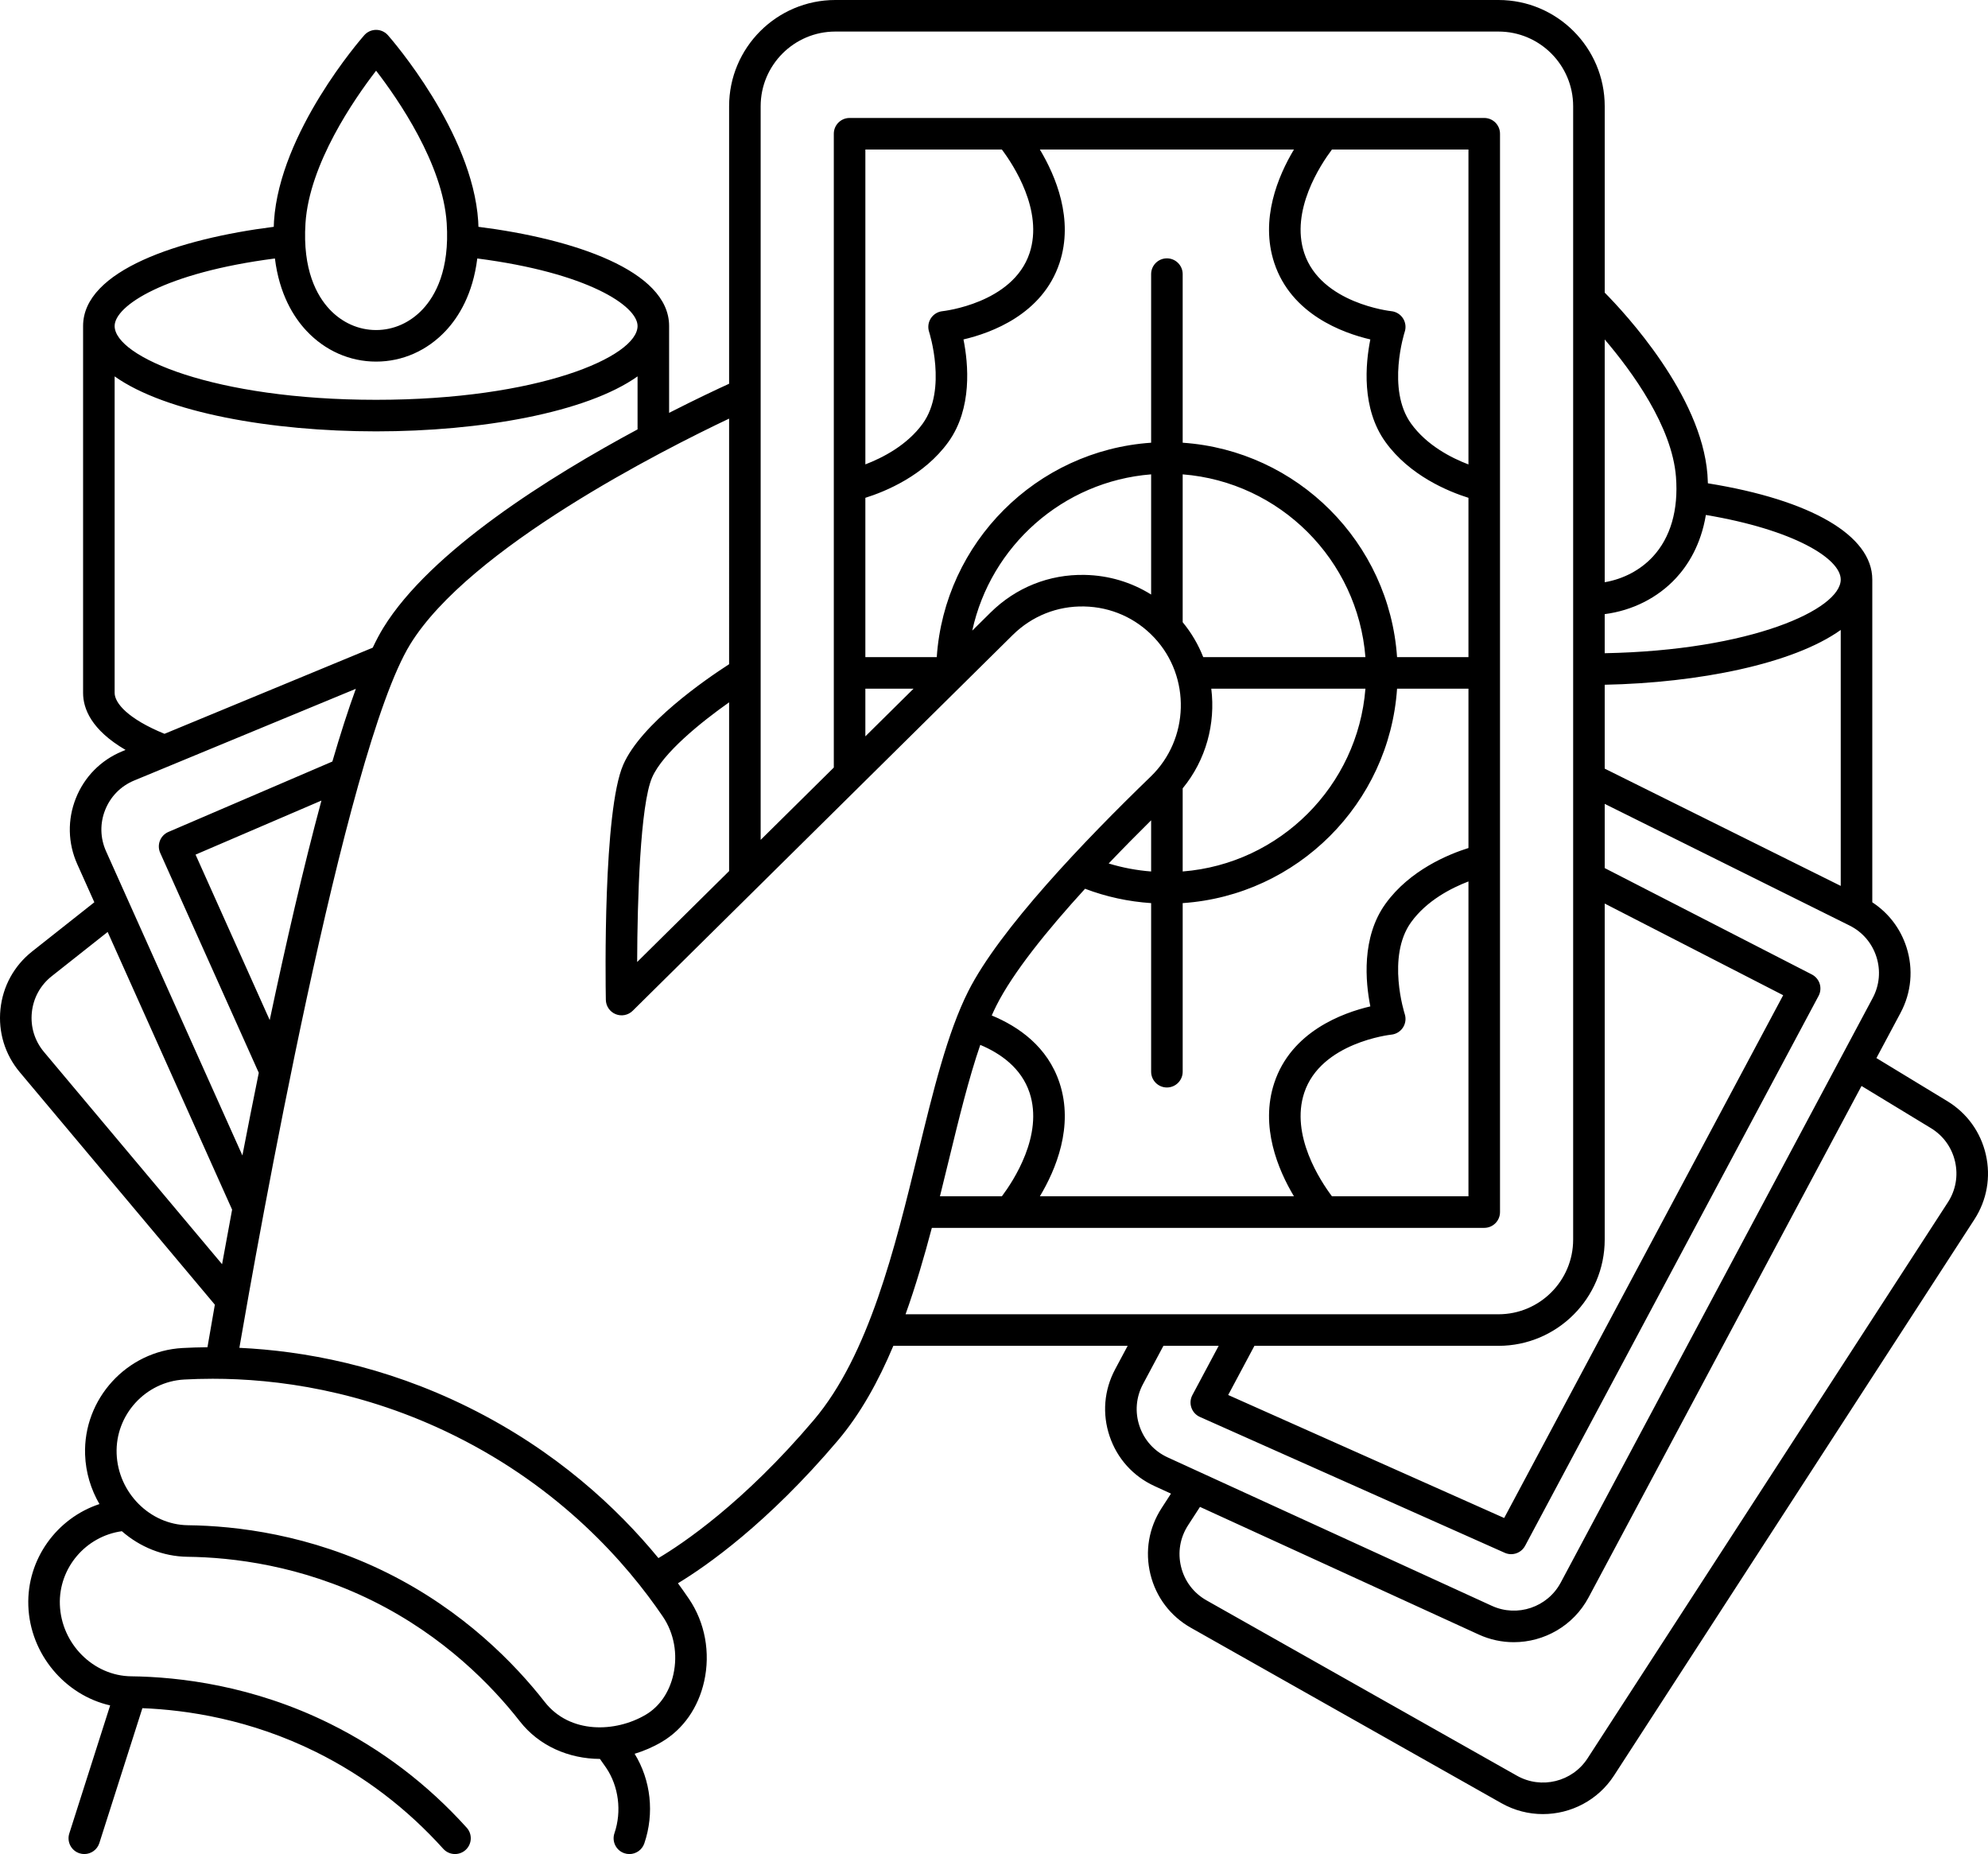 <?xml version="1.0" encoding="iso-8859-1"?>
<!-- Generator: Adobe Illustrator 23.1.0, SVG Export Plug-In . SVG Version: 6.00 Build 0)  -->
<svg version="1.1" id="Line-Black_expand" xmlns="http://www.w3.org/2000/svg" xmlns:xlink="http://www.w3.org/1999/xlink" x="0px"
	 y="0px" viewBox="0 0 504.067 470.008" style="enable-background:new 0 0 504.067 470.008;" xml:space="preserve">
<path d="M0.114,255.842c-0.595,5.82,1.149,11.493,4.91,15.973l49.451,58.922c-0.82,4.648-1.452,8.32-1.873,10.789
	c-2.222,0.021-4.337,0.09-6.325,0.198c-14.122,0.77-25.202,12.902-24.7,27.045c0.161,4.529,1.476,8.797,3.639,12.515
	c-10.777,3.551-18.452,13.963-18.033,25.784c0.436,12.283,9.329,22.669,20.746,25.257l-10.36,32.465
	c-0.672,2.104,0.49,4.355,2.595,5.026c0.404,0.129,0.814,0.19,1.217,0.19c1.694,0,3.267-1.085,3.81-2.785l10.912-34.195
	c11.332,0.444,27.341,2.843,44.007,11.1c12.168,6.029,23.031,14.292,32.286,24.557c0.79,0.875,1.879,1.321,2.972,1.321
	c0.955,0,1.912-0.34,2.677-1.029c1.641-1.479,1.771-4.008,0.292-5.649c-9.933-11.017-21.6-19.888-34.675-26.367
	c-19.51-9.667-38.181-11.868-50.408-12.012c-9.615-0.114-17.723-8.261-18.075-18.163c-0.331-9.311,6.575-17.355,15.718-18.619
	c4.543,3.964,10.373,6.409,16.656,6.483c11.396,0.134,28.792,2.183,46.951,11.181c18.138,8.987,30.301,21.568,37.311,30.54
	c4.847,6.205,12.368,9.484,20.3,9.521c0.525,0.74,1.057,1.478,1.562,2.221c3.197,4.706,4.01,11.069,2.122,16.606
	c-0.713,2.091,0.403,4.364,2.495,5.077c0.428,0.146,0.863,0.215,1.292,0.215c1.664,0,3.218-1.047,3.785-2.71
	c2.597-7.614,1.665-16.015-2.458-22.714c2.354-0.711,4.674-1.702,6.894-3.015c5.429-3.209,9.242-8.656,10.736-15.335
	c1.63-7.289,0.226-14.913-3.853-20.918c-0.867-1.276-1.798-2.599-2.792-3.957c7.178-4.342,22.683-15.129,40.537-36.186
	c5.75-6.782,10.305-15.029,14.075-24.004h59.412l-3.174,5.946c-2.815,5.275-3.313,11.3-1.4,16.965
	c1.913,5.666,5.96,10.156,11.397,12.646l4.166,1.907l-2.38,3.672c-3.252,5.018-4.258,10.979-2.833,16.786
	s5.079,10.625,10.285,13.565l78.709,44.452c3.316,1.873,6.936,2.767,10.515,2.767c7.058,0,13.955-3.477,18.039-9.779l91.361-140.952
	c3.182-4.909,4.215-10.752,2.911-16.455c-1.305-5.702-4.777-10.515-9.776-13.552l-17.968-10.914l6.116-11.457
	c2.754-5.161,3.29-11.071,1.507-16.642c-1.519-4.748-4.563-8.707-8.668-11.388V146.92c0-11.167-15.508-20.187-41.682-24.4
	c-0.023-0.734-0.058-1.481-0.118-2.248c-1.563-20.108-20.88-40.871-26.045-46.089V26.93c0-14.849-12.081-26.93-26.93-26.93H211.799
	c-14.849,0-26.93,12.081-26.93,26.93v70.351c-2.97,1.357-8.407,3.905-15.213,7.379V82.64c0-14.083-24.346-22.11-48.346-25.142
	c-0.019-0.485-0.029-0.959-0.061-1.458C119.774,33.47,99.237,9.919,98.363,8.928c-0.76-0.862-1.853-1.356-3.001-1.356
	c-1.149,0-2.242,0.494-3.001,1.356C91.487,9.919,70.95,33.47,69.475,56.04c-0.033,0.499-0.042,0.974-0.061,1.459
	C45.413,60.529,21.067,68.556,21.067,82.64v93.014c0,3.993,2.084,9.381,10.77,14.453l-0.868,0.359
	c-5.406,2.236-9.573,6.46-11.735,11.896s-2.035,11.369,0.358,16.707l4.329,9.658L8.152,241.192
	C3.563,244.82,0.708,250.023,0.114,255.842z M68.385,258.587l-18.801-41.939l31.917-13.703
	C76.907,219.954,72.419,239.516,68.385,258.587z M170.734,424.488c-1.007,4.5-3.493,8.121-7,10.194
	c-7.655,4.526-19.234,4.928-25.616-3.24c-7.521-9.626-20.577-23.127-40.063-32.782c-19.51-9.667-38.181-11.868-50.408-12.012
	c-9.615-0.114-17.723-8.262-18.075-18.164c-0.349-9.817,7.341-18.238,17.141-18.772c2.249-0.123,4.662-0.196,7.224-0.196
	c16.096,0,38.035,2.882,61.323,14.42c26.972,13.364,43.606,32.323,52.811,45.875C170.914,413.997,171.885,419.346,170.734,424.488z
	 M489.587,285.976c3.136,1.904,5.313,4.923,6.131,8.499c0.818,3.576,0.17,7.241-1.825,10.319l-91.361,140.952
	c-3.861,5.956-11.728,7.888-17.907,4.397l-78.709-44.452c-3.265-1.844-5.556-4.865-6.45-8.507c-0.894-3.642-0.263-7.38,1.776-10.527
	l3.019-4.657l70.672,32.354c2.878,1.317,5.907,1.943,8.896,1.943c7.698,0,15.123-4.156,18.962-11.348l69.208-129.656
	L489.587,285.976z M474.83,253l-79.097,148.183c-3.342,6.262-11.016,8.854-17.47,5.897l-82.19-37.627
	c-3.41-1.561-5.948-4.377-7.147-7.931c-1.199-3.553-0.887-7.331,0.878-10.639l5.185-9.713h14.009l-6.664,12.485
	c-0.523,0.979-0.615,2.132-0.254,3.183c0.36,1.05,1.141,1.903,2.155,2.355l77.303,34.447c0.528,0.235,1.081,0.347,1.626,0.347
	c1.435,0,2.814-0.775,3.531-2.117l74.409-139.398c0.505-0.946,0.609-2.054,0.289-3.078c-0.32-1.023-1.037-1.875-1.991-2.364
	l-52.521-26.971v-16.275l62.065,30.831c3.286,1.632,5.711,4.455,6.829,7.949C476.893,246.058,476.558,249.764,474.83,253z
	 M406.881,194.85v-21.264c23.722-0.484,47.758-5.257,59.845-13.894v64.886L406.881,194.85z M466.726,146.92
	c0,7.546-22.66,17.968-59.845,18.672v-9.91c6.99-0.896,13.429-4.112,18.084-9.142c3.009-3.252,6.307-8.409,7.568-15.997
	C454.774,134.271,466.726,141.588,466.726,146.92z M424.951,120.891c0.651,8.38-1.375,15.371-5.858,20.216
	c-3.153,3.408-7.469,5.67-12.212,6.491V86.055C413.889,94.267,423.958,108.12,424.951,120.891z M406.881,314.24v-85.19
	l45.251,23.238l-70.741,132.527l-69.978-31.182l6.653-12.463h61.884C394.801,341.17,406.881,329.089,406.881,314.24z M211.799,8
	h168.152c10.438,0,18.93,8.492,18.93,18.93V314.24c0,10.438-8.492,18.93-18.93,18.93H229.607c2.549-7.11,4.713-14.518,6.668-21.905
	h140.06c2.209,0,4-1.791,4-4V33.905c0-2.209-1.791-4-4-4H215.416c-2.209,0-4,1.791-4,4v160.667l-18.547,18.337V99.815
	c0-0.003,0-0.006,0-0.009V26.93C192.869,16.492,201.361,8,211.799,8z M337.723,303.265c-2.931-3.901-10.578-15.5-7.029-26.237
	c4.224-12.778,21.901-14.725,22.071-14.743c1.208-0.118,2.296-0.781,2.959-1.797s0.829-2.282,0.452-3.436
	c-0.047-0.145-4.659-14.555,1.603-23.251c3.975-5.52,10.233-8.7,14.556-10.352v79.816H337.723z M372.334,117.735
	c-4.311-1.639-10.555-4.809-14.556-10.367c-6.261-8.696-1.65-23.107-1.605-23.245c0.382-1.151,0.216-2.414-0.444-3.433
	c-0.659-1.018-1.75-1.683-2.956-1.806c-0.178-0.018-17.856-1.964-22.08-14.743c-3.549-10.74,4.102-22.342,7.028-26.237h34.612
	V117.735z M323.098,66.653c4.307,13.03,17.352,17.763,24.357,19.395c-1.234,6.166-2.294,17.489,3.831,25.996
	c6.16,8.556,16.002,12.571,21.048,14.154v40.388h-18.103c-1.975-29.077-25.278-52.381-54.356-54.356V69.492c0-2.209-1.791-4-4-4
	s-4,1.791-4,4v42.738c-29.077,1.975-52.381,25.278-54.356,54.356h-18.103v-40.388c5.046-1.583,14.889-5.598,21.048-14.154
	c6.125-8.507,5.064-19.831,3.831-25.996c7.005-1.632,20.05-6.364,24.357-19.395c3.656-11.062-0.957-22.018-4.988-28.748h64.421
	C324.055,44.634,319.442,55.591,323.098,66.653z M299.875,199.849c5.924-7.197,8.362-16.411,7.251-25.264h39.084
	c-1.944,24.664-21.671,44.391-46.335,46.335V199.849z M305.087,166.585c-1.237-3.147-2.971-6.139-5.212-8.851V120.25
	c24.664,1.944,44.391,21.671,46.335,46.335H305.087z M254.028,37.905c2.931,3.901,10.577,15.5,7.029,26.237
	c-4.224,12.779-21.901,14.725-22.07,14.743c-1.208,0.118-2.295,0.781-2.959,1.797c-0.664,1.016-0.829,2.282-0.452,3.436
	c0.047,0.145,4.658,14.555-1.603,23.251c-3.975,5.52-10.233,8.7-14.556,10.352V37.905H254.028z M219.416,174.585h12.216
	l-12.216,12.078V174.585z M291.875,120.25v30.467c-5.001-3.127-10.767-4.86-16.835-4.977c-9.027-0.187-17.484,3.215-23.886,9.545
	l-4.63,4.577C251.181,138.414,269.498,122.014,291.875,120.25z M291.875,220.922c-3.672-0.286-7.269-0.961-10.765-2.03
	c3.597-3.77,7.237-7.454,10.765-10.944V220.922z M275.122,225.301c5.379,2.044,10.991,3.255,16.753,3.641v42.736
	c0,2.209,1.791,4,4,4s4-1.791,4-4v-42.738c29.077-1.975,52.381-25.278,54.356-54.356h18.103v40.388
	c-5.046,1.583-14.889,5.598-21.048,14.154c-6.125,8.507-5.064,19.831-3.831,25.996c-7.005,1.632-20.051,6.365-24.357,19.395
	c-3.656,11.062,0.957,22.018,4.988,28.748h-64.421c4.031-6.73,8.644-17.686,4.988-28.748c-3.035-9.185-10.373-14.276-17.194-17.092
	c0.388-0.868,0.781-1.716,1.186-2.521C256.86,246.541,265.476,235.858,275.122,225.301z M248.552,264.88
	c5.086,2.135,10.414,5.821,12.505,12.148c3.549,10.74-4.102,22.342-7.028,26.237h-15.703c0.759-3.04,1.494-6.057,2.217-9.026
	C243.133,283.602,245.624,273.383,248.552,264.88z M184.869,220.818l-23.315,23.051c0.048-15.731,0.777-39.865,3.798-46.794
	c2.691-6.171,12.341-13.97,19.517-19.034V220.818z M184.869,168.379c-5.892,3.798-22.3,15.065-26.85,25.498
	c-5.107,11.713-4.492,54.719-4.405,59.584c0.029,1.6,1.009,3.029,2.491,3.633c1.483,0.604,3.182,0.265,4.321-0.86l96.352-95.26
	c4.853-4.798,11.29-7.374,18.106-7.235c6.823,0.132,13.15,2.949,17.813,7.932c9.295,9.932,8.881,25.718-0.924,35.188
	c-16.745,16.176-38.366,38.752-46.274,54.444c-5.297,10.512-8.908,25.342-12.731,41.043c-5.839,23.982-12.458,51.164-26.438,67.653
	c-17.813,21.009-33.305,31.375-39.383,34.98c-10.413-12.676-25.978-27.232-48.137-38.211
	c-21.509-10.658-41.937-14.331-58.115-15.091c4.391-25.481,26.69-151.296,43.306-178.328c15.07-24.516,64.176-49.317,80.867-57.23
	V168.379z M77.458,56.562c0.981-15.02,12.356-31.453,17.903-38.639c5.547,7.186,16.923,23.619,17.904,38.639
	c0.774,11.849-2.882,18.411-6.085,21.83c-3.187,3.402-7.384,5.275-11.819,5.275s-8.632-1.873-11.819-5.275
	C80.34,74.973,76.684,68.41,77.458,56.562z M69.708,65.524c1.117,9.059,4.733,14.854,7.997,18.337
	c4.715,5.033,10.986,7.805,17.657,7.805c6.671,0,12.942-2.772,17.657-7.805c3.264-3.483,6.88-9.278,7.997-18.338
	C149,69.131,161.657,77.548,161.657,82.64c0,7.813-25.221,18.712-66.295,18.712c-41.074,0-66.294-10.898-66.294-18.712
	C29.067,77.548,41.724,69.131,69.708,65.524z M29.067,175.654v-80.24c12.949,9.191,39.739,13.939,66.294,13.939
	c26.556,0,53.346-4.747,66.295-13.939v13.437c-22.177,11.92-52.475,30.797-64.469,50.31c-0.883,1.436-1.778,3.123-2.681,5.027
	L41.71,186.023C32.433,182.231,29.067,178.221,29.067,175.654z M26.667,205.318c1.356-3.409,3.969-6.058,7.359-7.46l56.199-23.243
	c-1.972,5.399-3.965,11.619-5.951,18.433L42.694,210.9c-0.985,0.423-1.759,1.224-2.148,2.222s-0.362,2.112,0.077,3.09l24.99,55.745
	c-1.471,7.228-2.862,14.268-4.152,20.952l-34.569-77.113C25.391,212.448,25.311,208.727,26.667,205.318z M13.113,247.468
	l14.183-11.213l31.555,70.391c-0.928,4.965-1.781,9.614-2.544,13.831l-45.156-53.804c-2.358-2.81-3.452-6.368-3.079-10.018
	C8.445,253.006,10.236,249.743,13.113,247.468z"/>
</svg>
